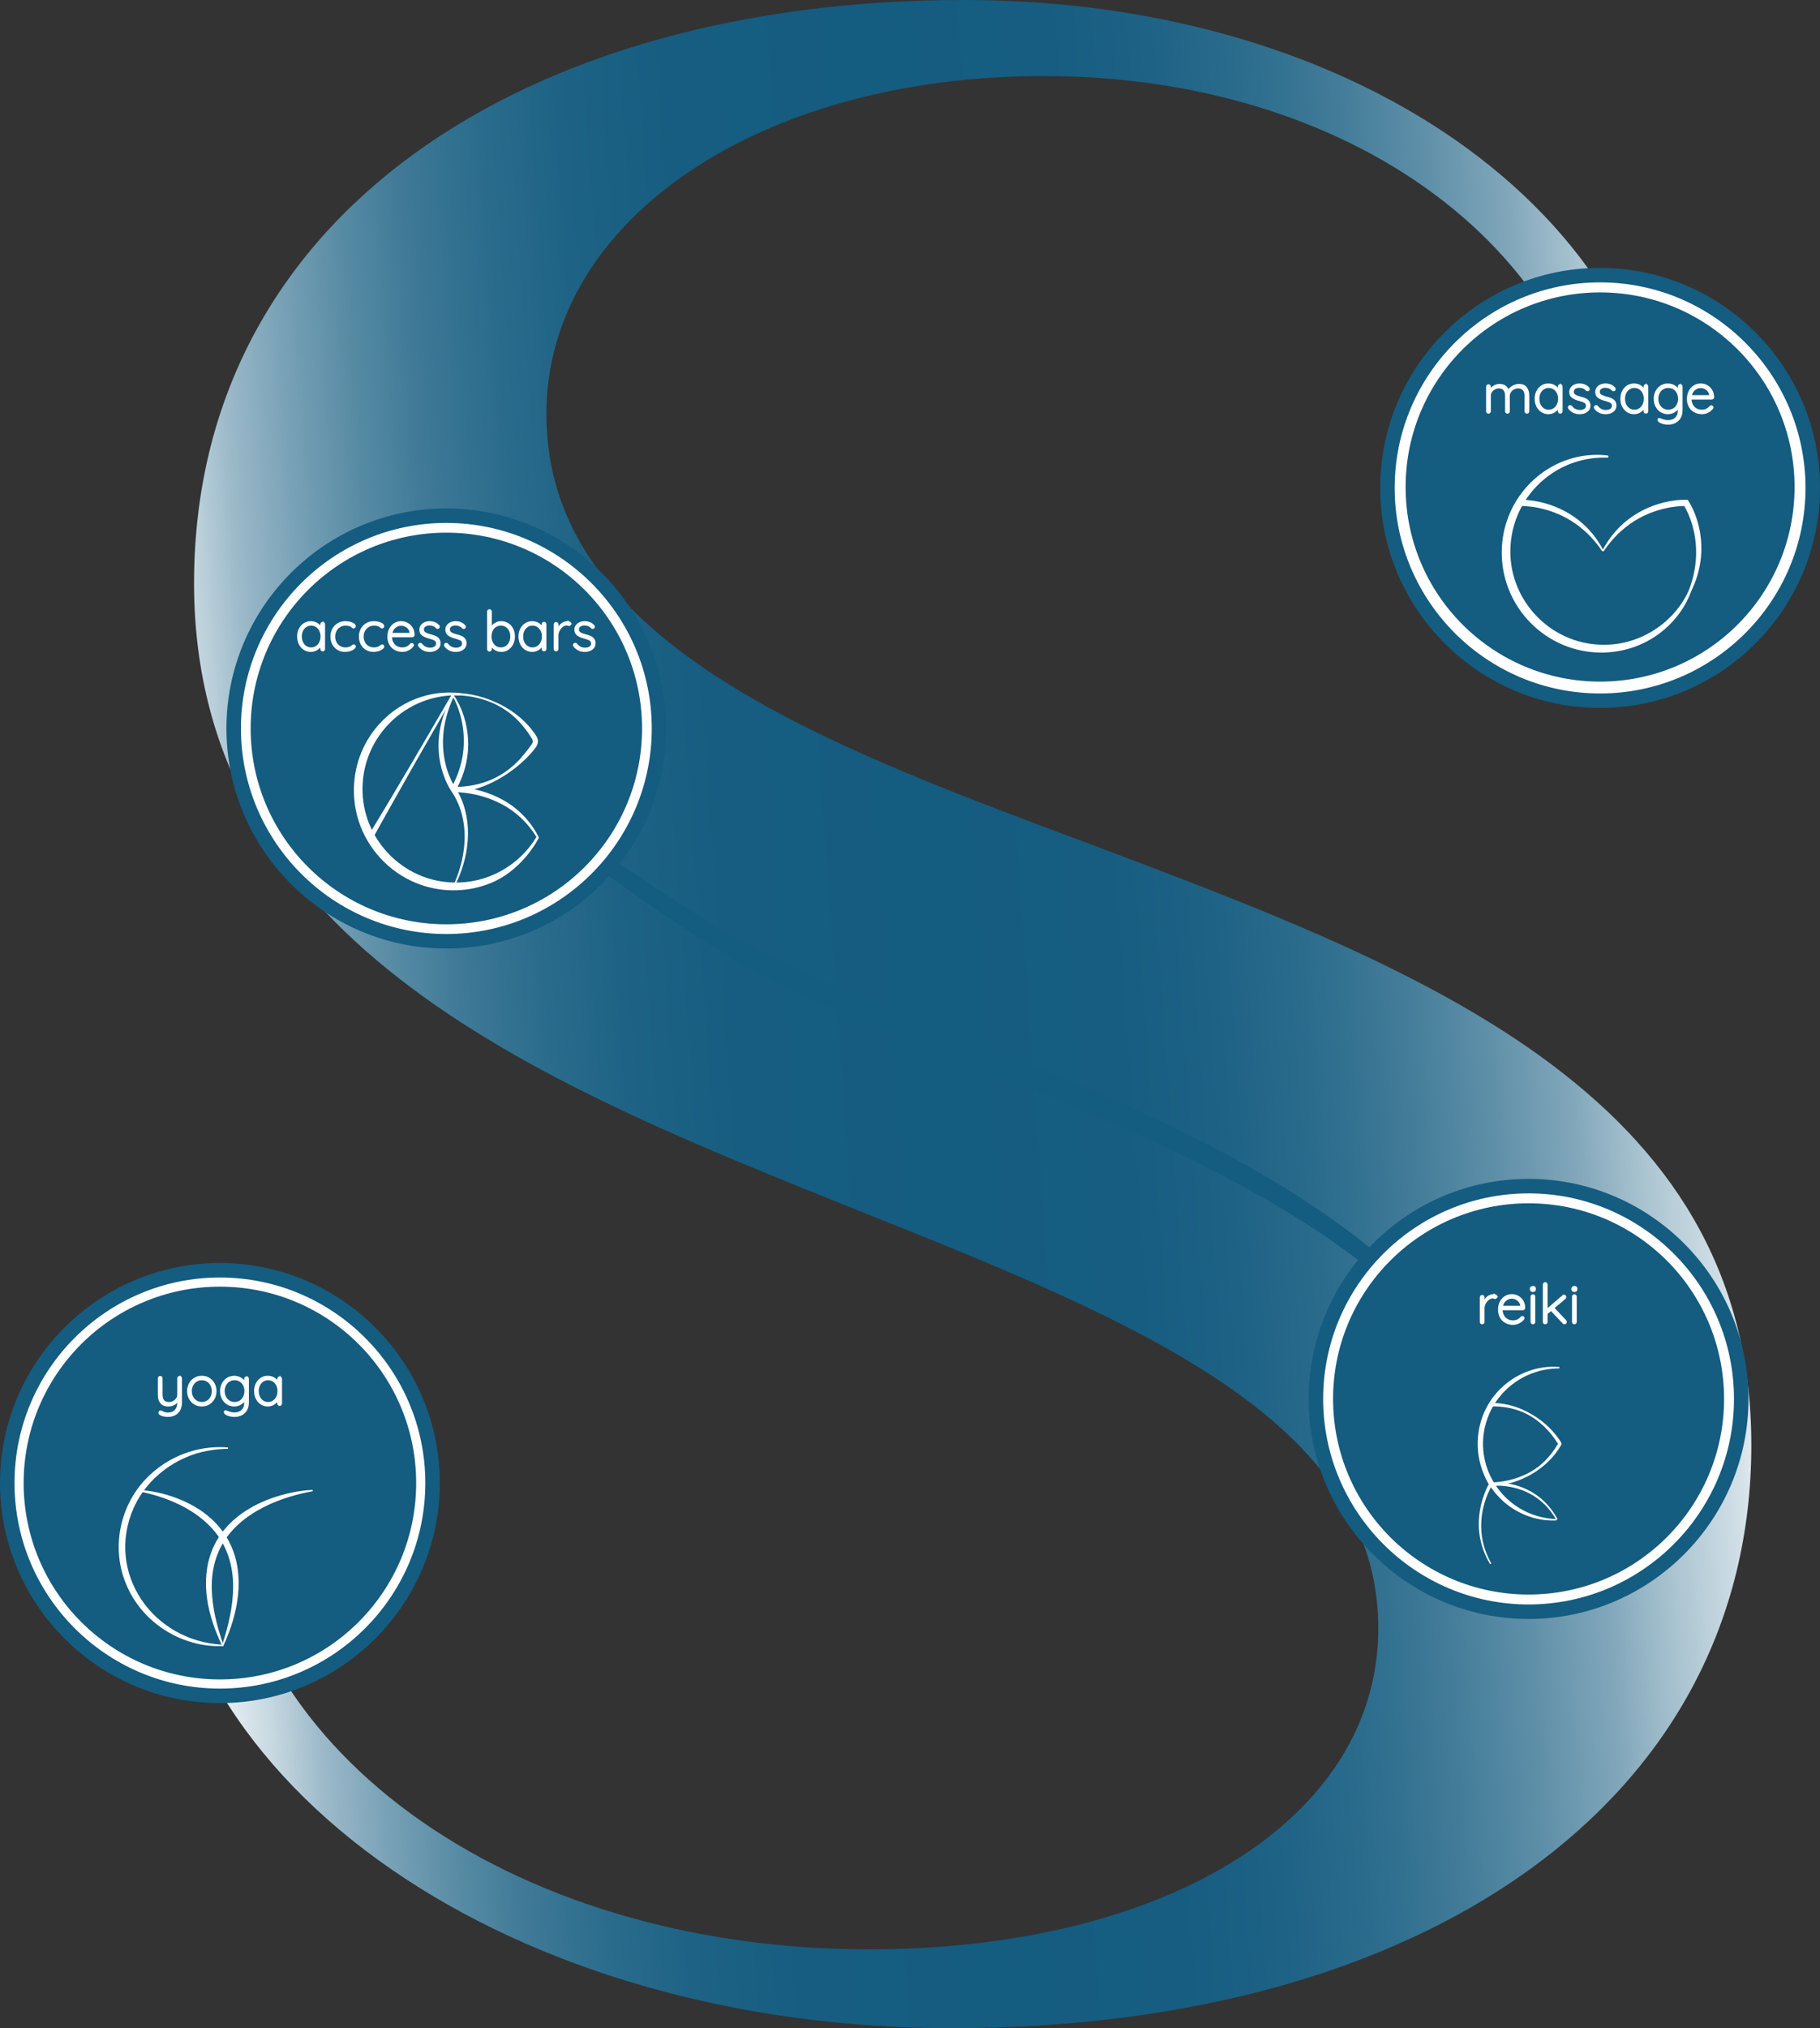 <?xml version="1.0" encoding="UTF-8"?>
<svg id="Layer_1" xmlns="http://www.w3.org/2000/svg" xmlns:xlink="http://www.w3.org/1999/xlink" viewBox="0 0 1286.86 1433.2">
  <rect x="0" y="0" width="1286.86" height="1433.2" fill="#333333" stroke="none"/>
  <defs>
    <style>
      .cls-1 {
        fill: #145c80;
      }

      .cls-2 {
        stroke: #fff;
        stroke-miterlimit: 10;
      }

      .cls-2, .cls-3 {
        fill: #fff;
      }

      .cls-4 {
        fill: url(#linear-gradient);
      }
    </style>
    <linearGradient id="linear-gradient" x1="114.96" y1="756.8" x2="1238.59" y2="676.71" gradientUnits="userSpaceOnUse">
      <stop offset="0" stop-color="#fff"/>
      <stop offset="0" stop-color="#f4f7f9"/>
      <stop offset=".04" stop-color="#c5d7e0"/>
      <stop offset=".07" stop-color="#9bb9c9"/>
      <stop offset=".11" stop-color="#76a0b5"/>
      <stop offset=".15" stop-color="#578ba4"/>
      <stop offset=".19" stop-color="#3f7997"/>
      <stop offset=".24" stop-color="#2b6c8c"/>
      <stop offset=".29" stop-color="#1e6385"/>
      <stop offset=".36" stop-color="#165d81"/>
      <stop offset=".49" stop-color="#145c80"/>
      <stop offset=".6" stop-color="#165d81"/>
      <stop offset=".67" stop-color="#1f6386"/>
      <stop offset=".73" stop-color="#2e6e8e"/>
      <stop offset=".78" stop-color="#437c99"/>
      <stop offset=".83" stop-color="#5e8fa8"/>
      <stop offset=".88" stop-color="#80a6ba"/>
      <stop offset=".92" stop-color="#a7c2cf"/>
      <stop offset=".97" stop-color="#d4e1e8"/>
      <stop offset="1" stop-color="#fff"/>
    </linearGradient>
  </defs>
  <g>
    <path class="cls-4" d="M112.1,1041.06h46.05c0,193.08,200.96,336.4,456.34,336.4,209.33,0,360.05-91.57,360.05-226.92,0-147.3-171.65-216.97-366.33-294.6-217.7-87.58-470.99-185.12-470.99-443.89S369.57,0,681.48,0c282.59,0,500.3,157.25,500.3,368.25h-46.05c0-183.13-173.74-314.51-397.73-314.51-200.96,0-351.67,101.52-351.67,238.87,0,159.24,188.4,230.9,380.98,302.56,232.36,87.58,470.99,175.17,470.99,425.98s-230.26,412.04-565.19,412.04c-309.81,0-561-169.2-561-392.14Z"/>
    <path class="cls-1" d="M291.55,467.37c20.72,24.48,40.95,49.48,62.95,72.79,28.83,31.08,62.64,56.57,97.95,79.87,31.82,21.29,64.31,41.59,98.36,59.05,22.53,10.41,46.27,20.33,69.27,29.76,158.35,64.8,371.38,132.66,450.98,297.39,9.28,19.56,16.85,39.69,23.91,60.1,0,0-1.47.63-1.47.63-10.58-24.59-21.47-49.08-35.26-72.03-19.46-31.95-45.1-59.83-73.15-84.44-36.31-31.57-77.57-57.24-120.08-79.57-102.23-53.46-213.04-87.7-317.08-137.23-26.39-13.25-51.4-29.19-75.91-45.6-35.43-24.19-70.81-48.97-101.12-79.54-30.25-30.58-55.32-65.64-80.64-100.24,0,0,1.29-.95,1.29-.95h0Z"/>
  </g>
  <g>
    <g>
      <g>
        <circle class="cls-3" cx="1131.37" cy="344.78" r="150.37"/>
        <path class="cls-1" d="M1131.37,500.27c-85.74,0-155.49-69.75-155.49-155.49s69.75-155.49,155.49-155.49,155.49,69.75,155.49,155.49-69.75,155.49-155.49,155.49ZM1131.37,199.54c-80.09,0-145.24,65.15-145.24,145.24s65.16,145.24,145.24,145.24,145.24-65.15,145.24-145.24-65.16-145.24-145.24-145.24Z"/>
      </g>
      <circle class="cls-1" cx="1131.37" cy="344.14" r="137.51"/>
    </g>
    <g>
      <path class="cls-2" d="M1079.14,273.93c1.11,1.44,1.66,3.34,1.66,5.7v11.01c0,.34-.11.62-.33.84-.22.22-.5.33-.84.33s-.62-.11-.84-.33c-.22-.22-.33-.5-.33-.84v-10.89c0-1.71-.41-3.1-1.23-4.18-.82-1.08-2.09-1.61-3.82-1.61-1.1,0-2.13.26-3.11.78-.98.52-1.77,1.23-2.37,2.12-.6.89-.9,1.86-.9,2.9v10.89c0,.34-.11.62-.33.84-.22.22-.5.33-.84.33s-.62-.11-.84-.33c-.22-.22-.33-.5-.33-.84v-11.01c0-1.69-.39-3.05-1.17-4.1-.78-1.05-2.01-1.58-3.68-1.58-1.07,0-2.08.26-3.03.78-.95.52-1.72,1.21-2.31,2.08-.59.87-.88,1.81-.88,2.82v11.01c0,.34-.11.62-.33.84-.22.22-.5.33-.84.33s-.62-.11-.84-.33c-.22-.22-.33-.5-.33-.84v-17.42c0-.34.11-.62.33-.84.22-.22.5-.33.84-.33s.62.11.84.33c.22.22.33.5.33.84v2.26c.71-1.06,1.66-1.94,2.86-2.65s2.47-1.05,3.8-1.05c1.51,0,2.82.36,3.91,1.09,1.1.73,1.88,1.79,2.35,3.19.55-1.14,1.55-2.14,3.01-3,1.46-.86,2.94-1.28,4.42-1.28,2.35,0,4.08.72,5.19,2.16Z"/>
      <path class="cls-2" d="M1104.03,272.27c.22.23.33.52.33.86v17.5c0,.34-.11.62-.33.84-.22.22-.5.33-.84.33s-.62-.11-.84-.33c-.22-.22-.33-.5-.33-.84v-2.61c-.65,1.17-1.63,2.15-2.94,2.96-1.3.8-2.73,1.21-4.27,1.21-1.75,0-3.32-.45-4.72-1.36-1.4-.91-2.49-2.15-3.29-3.73-.8-1.58-1.19-3.36-1.19-5.33s.4-3.74,1.21-5.31c.81-1.57,1.91-2.79,3.31-3.68,1.4-.88,2.94-1.32,4.64-1.32,1.57,0,3,.38,4.31,1.13,1.3.75,2.28,1.74,2.94,2.96v-2.41c0-.34.11-.62.33-.86.22-.23.5-.35.84-.35s.62.12.84.35ZM1098.71,288.94c1.08-.71,1.93-1.7,2.54-2.96.61-1.26.92-2.66.92-4.22s-.31-2.88-.92-4.12-1.46-2.22-2.54-2.94c-1.08-.71-2.3-1.07-3.66-1.07s-2.58.35-3.66,1.05c-1.08.7-1.93,1.67-2.54,2.9-.61,1.23-.92,2.63-.92,4.18s.3,2.96.9,4.22c.6,1.26,1.44,2.24,2.53,2.96,1.08.71,2.32,1.07,3.7,1.07s2.58-.36,3.66-1.07Z"/>
      <path class="cls-2" d="M1109.06,287.79c0-.34.17-.6.51-.78.16-.16.37-.23.63-.23.31,0,.6.13.86.39,1.54,2.02,3.59,3.03,6.15,3.03,1.25,0,2.34-.29,3.27-.88.93-.58,1.39-1.43,1.39-2.55s-.43-1.91-1.29-2.45-2.06-1.01-3.6-1.4c-2.17-.54-3.86-1.25-5.09-2.12-1.23-.87-1.84-2.15-1.84-3.83,0-1.06.3-2.02.9-2.86.6-.84,1.42-1.5,2.45-1.96s2.2-.7,3.5-.7c1.12,0,2.25.21,3.39.64,1.14.43,2.11,1.11,2.92,2.04.24.18.35.44.35.78,0,.31-.13.58-.39.82-.18.16-.42.23-.7.23-.26,0-.5-.1-.71-.31-.63-.7-1.37-1.23-2.23-1.59-.86-.36-1.79-.54-2.78-.54-1.23,0-2.28.29-3.15.86-.88.57-1.31,1.43-1.31,2.57.05,1.04.53,1.83,1.43,2.37s2.22,1.04,3.97,1.48c1.36.34,2.48.71,3.37,1.13.89.42,1.61,1,2.17,1.75.56.75.84,1.75.84,2.99,0,1.69-.68,3.03-2.04,4.03-1.36,1-3.04,1.5-5.05,1.5-3.18,0-5.71-1.18-7.59-3.54-.21-.34-.31-.62-.31-.86Z"/>
      <path class="cls-2" d="M1127.42,287.79c0-.34.17-.6.51-.78.16-.16.37-.23.63-.23.31,0,.6.13.86.39,1.54,2.02,3.59,3.03,6.15,3.03,1.25,0,2.34-.29,3.27-.88.93-.58,1.39-1.43,1.39-2.55s-.43-1.91-1.29-2.45-2.06-1.01-3.6-1.4c-2.17-.54-3.86-1.25-5.09-2.12-1.23-.87-1.84-2.15-1.84-3.83,0-1.06.3-2.02.9-2.86.6-.84,1.42-1.5,2.45-1.96s2.2-.7,3.5-.7c1.12,0,2.25.21,3.39.64,1.14.43,2.11,1.11,2.92,2.04.24.18.35.44.35.78,0,.31-.13.58-.39.82-.18.16-.42.23-.7.23-.26,0-.5-.1-.71-.31-.63-.7-1.37-1.23-2.23-1.59-.86-.36-1.79-.54-2.78-.54-1.23,0-2.28.29-3.15.86-.88.57-1.31,1.43-1.31,2.57.05,1.04.53,1.83,1.43,2.37s2.22,1.04,3.97,1.48c1.36.34,2.48.71,3.37,1.13.89.42,1.61,1,2.17,1.75.56.75.84,1.75.84,2.99,0,1.69-.68,3.03-2.04,4.03-1.36,1-3.04,1.5-5.05,1.5-3.18,0-5.71-1.18-7.59-3.54-.21-.34-.31-.62-.31-.86Z"/>
      <path class="cls-2" d="M1164.62,272.27c.22.23.33.52.33.86v17.5c0,.34-.11.62-.33.84-.22.22-.5.33-.84.33s-.62-.11-.84-.33c-.22-.22-.33-.5-.33-.84v-2.61c-.65,1.17-1.63,2.15-2.94,2.96-1.3.8-2.73,1.21-4.27,1.21-1.75,0-3.32-.45-4.72-1.36-1.4-.91-2.49-2.15-3.29-3.73-.8-1.58-1.19-3.36-1.19-5.33s.4-3.74,1.21-5.31c.81-1.57,1.91-2.79,3.31-3.68,1.4-.88,2.94-1.32,4.64-1.32,1.57,0,3,.38,4.31,1.13,1.3.75,2.28,1.74,2.94,2.96v-2.41c0-.34.11-.62.33-.86s.5-.35.84-.35.62.12.84.35ZM1159.3,288.94c1.08-.71,1.93-1.7,2.54-2.96.61-1.26.92-2.66.92-4.22s-.31-2.88-.92-4.12c-.61-1.24-1.46-2.22-2.54-2.94-1.08-.71-2.3-1.07-3.66-1.07s-2.58.35-3.66,1.05c-1.08.7-1.93,1.67-2.54,2.9-.61,1.23-.92,2.63-.92,4.18s.3,2.96.9,4.22c.6,1.26,1.44,2.24,2.52,2.96,1.08.71,2.32,1.07,3.7,1.07s2.58-.36,3.66-1.07Z"/>
      <path class="cls-2" d="M1188.85,272.25c.22.22.33.51.33.88v16.84c0,2.02-.42,3.75-1.27,5.19-.85,1.44-2.01,2.53-3.48,3.29-1.47.75-3.16,1.13-5.07,1.13-.91,0-1.87-.12-2.88-.35s-1.87-.53-2.58-.9-1.13-.74-1.23-1.13c-.18-.18-.27-.39-.27-.62,0-.26.12-.47.35-.62.1-.08.23-.12.39-.12s.46.09.9.27l.82.35c1.62.62,3.13.93,4.54.93,2.32,0,4.14-.66,5.46-1.96,1.32-1.31,1.98-3.08,1.98-5.31v-2.41c-.65,1.4-1.68,2.5-3.09,3.29-1.41.79-2.88,1.19-4.42,1.19-1.8,0-3.42-.45-4.87-1.34-1.45-.89-2.59-2.13-3.42-3.71-.83-1.58-1.25-3.36-1.25-5.33s.42-3.71,1.25-5.29,1.98-2.82,3.42-3.71,3.06-1.34,4.83-1.34c1.64,0,3.15.41,4.52,1.23,1.37.82,2.38,1.8,3.03,2.94v-2.49c0-.34.11-.62.33-.86s.5-.35.84-.35.62.11.84.33ZM1183.37,288.98c1.13-.69,2.02-1.66,2.66-2.92.64-1.26.96-2.68.96-4.26s-.32-3-.96-4.24-1.53-2.21-2.66-2.9c-1.14-.69-2.42-1.03-3.86-1.03s-2.68.36-3.82,1.07c-1.14.71-2.02,1.69-2.66,2.94s-.96,2.63-.96,4.16.32,2.96.96,4.2,1.53,2.22,2.66,2.94c1.13.71,2.41,1.07,3.82,1.07s2.72-.34,3.86-1.03Z"/>
      <path class="cls-2" d="M1211.14,281.51c-.23.22-.51.33-.82.33h-14.8c0,1.56.32,2.95.96,4.18.64,1.23,1.55,2.2,2.74,2.92,1.19.71,2.59,1.07,4.21,1.07,1.25,0,2.37-.26,3.37-.78.99-.52,1.79-1.18,2.39-1.98.29-.23.56-.35.82-.35s.5.1.71.31c.21.21.31.44.31.7,0,.29-.13.56-.39.82-.83,1.01-1.88,1.84-3.15,2.49s-2.6.97-4.01.97c-2.01,0-3.78-.43-5.32-1.28-1.54-.86-2.74-2.05-3.6-3.6-.86-1.54-1.29-3.33-1.29-5.35,0-2.13.42-3.99,1.27-5.58s1.98-2.81,3.39-3.66c1.41-.84,2.91-1.26,4.5-1.26s3.03.36,4.4,1.09c1.37.73,2.49,1.79,3.35,3.19.86,1.4,1.3,3.06,1.33,4.98,0,.31-.12.58-.35.8ZM1198.2,275.27c-1.29,1.04-2.12,2.53-2.49,4.47h13.35v-.31c-.13-1.17-.52-2.18-1.17-3.05-.65-.87-1.47-1.53-2.45-1.98-.98-.45-1.99-.68-3.03-.68-1.51,0-2.92.52-4.21,1.56Z"/>
    </g>
    <g>
      <g>
        <path class="cls-2" d="M1074.62,423.26c-.64-1.07-1.31-2.28-1.95-3.37-.47-.91-1.31-2.57-1.76-3.48-.5-1.18-1.34-2.9-1.78-4.1-.3-.76-.71-1.86-1-2.62-.08-.27-.77-2.33-.87-2.67-.25-.71-.42-1.44-.62-2.16-.19-.66-.42-1.52-.57-2.18l-.48-2.2c-.65-3.13-1.03-6.32-1.22-9.51-.43-8.11.63-16.32,3.15-24.04,1.51-4.63,3.47-9.15,6.16-13.22,2.97-.15,5.96.07,8.9.43,15.33,1.94,30.09,9.16,40.57,20.56.44.52,1.79,1.99,2.22,2.53.51.62,1.58,2.01,2.09,2.64.36.53,1.57,2.21,1.93,2.74.6.89,1.51,2.39,2.09,3.3.61,1.11,1.28,2.3,1.88,3.41-.73-1.02-1.52-2.13-2.25-3.16-.94-1.19-2.1-2.77-3.1-3.89-6.31-7.54-14.22-13.82-23.04-18.1-6.83-3.3-14.2-5.54-21.72-6.54-2.83-.38-5.68-.62-8.53-.55l1.32-.75c-.38.58-.73,1.17-1.06,1.77-7.44,13.67-9.66,30-6.77,45.26.22,1.02.41,2.21.67,3.22.17.63.6,2.57.81,3.19.3.96.62,2.22.94,3.17.21.57.85,2.56,1.06,3.14.36.95,1.04,2.66,1.4,3.61.51,1.15,1.05,2.41,1.54,3.57h0Z"/>
        <path class="cls-2" d="M1192.14,423.26c.49-1.15,1.04-2.41,1.54-3.57.36-.95,1.04-2.67,1.4-3.61.2-.62.84-2.48,1.06-3.14.32-.95.65-2.2.94-3.17.22-.64.63-2.5.81-3.19.27-1.01.45-2.19.67-3.22,2.88-15.26.67-31.58-6.77-45.26-.34-.6-.69-1.2-1.06-1.77l1.32.75c-2.85-.07-5.7.17-8.53.55-7.51,1-14.89,3.24-21.72,6.54-8.83,4.28-16.74,10.56-23.04,18.1-1.01,1.12-2.16,2.71-3.1,3.89-.73,1.03-1.52,2.14-2.25,3.16.59-1.11,1.27-2.31,1.88-3.41.56-.9,1.51-2.42,2.09-3.3.37-.55,1.54-2.17,1.93-2.74.5-.62,1.61-2.05,2.09-2.64.43-.54,1.75-1.97,2.22-2.53,10.49-11.39,25.24-18.62,40.57-20.56,2.94-.35,5.93-.58,8.9-.43,2.69,4.08,4.64,8.6,6.16,13.22,2.51,7.72,3.57,15.94,3.15,24.04-.2,3.19-.58,6.38-1.22,9.51-.26,1.26-.68,3.14-1.05,4.38-.2.72-.37,1.45-.62,2.16-.23.65-.8,2.55-1.07,3.19-.2.51-.6,1.58-.8,2.09-.45,1.2-1.27,2.93-1.78,4.1-.45.91-1.29,2.57-1.76,3.48-.64,1.08-1.3,2.3-1.95,3.37h0Z"/>
      </g>
      <path class="cls-2" d="M1196.16,415.15c-5.65,17.97-19.89,32.95-37.27,40.16-15.62,6.6-33.7,7.06-49.68,1.4-19.22-6.73-34.8-21.87-42.14-40.85-6.52-16.69-6.31-35.85.66-52.35,6.28-14.97,17.96-27.56,32.52-34.76,11.19-5.58,24.01-7.92,36.34-6.4.15,0,.28.15.26.3-.02.14-.14.24-.28.24-7.96-.28-15.96.84-23.5,3.36-3.23,1.07-6.39,2.41-9.41,3.96-17.34,8.9-30.11,25.18-34.5,44.18-1.11,4.77-1.69,9.7-1.73,14.6-.47,35.93,28.64,66.18,64.57,67.07,27.41,1.04,53.28-15.74,63.66-41.12.06-.14.21-.2.35-.14.14.06.2.21.15.35h0Z"/>
    </g>
  </g>
  <g>
    <g>
      <g>
        <circle class="cls-3" cx="1080.8" cy="988.52" r="150.37"/>
        <path class="cls-1" d="M1080.8,1144.01c-85.74,0-155.49-69.75-155.49-155.49s69.75-155.49,155.49-155.49,155.49,69.75,155.49,155.49-69.75,155.49-155.49,155.49ZM1080.8,843.28c-80.09,0-145.24,65.15-145.24,145.24s65.16,145.24,145.24,145.24,145.24-65.15,145.24-145.24-65.16-145.24-145.24-145.24Z"/>
      </g>
      <circle class="cls-1" cx="1080.8" cy="988.52" r="138.23"/>
    </g>
    <g>
      <path class="cls-2" d="M1057.57,915.27c.42.21.63.52.63.93,0,.36-.1.66-.31.88-.21.22-.46.33-.74.33-.13,0-.39-.06-.76-.19-.38-.13-.74-.19-1.08-.19-.97,0-1.92.37-2.88,1.11-.95.74-1.74,1.69-2.35,2.86s-.92,2.35-.92,3.54v9.61c0,.34-.11.62-.33.84-.22.22-.5.33-.84.33s-.62-.11-.84-.33c-.22-.22-.33-.5-.33-.84v-17.42c0-.34.11-.62.33-.84.22-.22.5-.33.84-.33s.62.11.84.33c.22.22.33.5.33.84v3.42c.6-1.48,1.51-2.7,2.72-3.68,1.21-.97,2.64-1.47,4.29-1.5.52,0,.99.1,1.41.31Z"/>
      <path class="cls-2" d="M1077.57,925.02c-.23.22-.51.33-.82.33h-14.8c0,1.56.32,2.95.96,4.18.64,1.23,1.55,2.2,2.74,2.92,1.19.71,2.59,1.07,4.21,1.07,1.25,0,2.37-.26,3.37-.78.99-.52,1.79-1.18,2.39-1.98.29-.23.56-.35.82-.35s.5.1.71.31c.21.21.31.44.31.7,0,.29-.13.56-.39.82-.83,1.01-1.88,1.84-3.15,2.49s-2.6.97-4.01.97c-2.01,0-3.78-.43-5.32-1.28-1.54-.86-2.74-2.05-3.6-3.6-.86-1.54-1.29-3.33-1.29-5.35,0-2.13.42-3.99,1.27-5.58s1.98-2.81,3.39-3.66c1.41-.84,2.91-1.26,4.5-1.26s3.03.36,4.4,1.09c1.37.73,2.49,1.79,3.35,3.19.86,1.4,1.3,3.06,1.33,4.98,0,.31-.12.58-.35.8ZM1064.63,918.77c-1.29,1.04-2.12,2.53-2.49,4.47h13.35v-.31c-.13-1.17-.52-2.18-1.17-3.05-.65-.87-1.47-1.53-2.45-1.98-.98-.45-1.99-.68-3.03-.68-1.51,0-2.92.52-4.21,1.56Z"/>
      <path class="cls-2" d="M1082.66,912.1c-.29-.25-.43-.6-.43-1.07v-.39c0-.47.15-.82.45-1.07s.71-.37,1.23-.37c1.04,0,1.57.48,1.57,1.44v.39c0,.47-.14.82-.41,1.07-.27.25-.67.37-1.19.37s-.93-.12-1.21-.37ZM1084.71,934.97c-.22.22-.5.33-.84.33s-.62-.11-.84-.33c-.22-.22-.33-.5-.33-.84v-17.89c0-.34.11-.62.33-.84.22-.22.5-.33.84-.33s.62.11.84.33c.22.22.33.5.33.84v17.89c0,.34-.11.62-.33.84Z"/>
      <path class="cls-2" d="M1107.36,934.14c0,.34-.14.62-.41.84-.27.22-.53.33-.76.33-.34,0-.63-.14-.86-.43l-8.65-9.1-2.94,2.49v5.87c0,.34-.11.62-.33.84-.22.22-.5.33-.84.33s-.62-.11-.84-.33c-.22-.22-.33-.5-.33-.84v-26.45c0-.34.11-.62.33-.84.22-.22.5-.33.84-.33s.62.11.84.33.33.5.33.84v17.74l11.31-9.69c.23-.26.51-.39.82-.39.29,0,.55.12.78.37.24.25.35.51.35.8,0,.31-.14.61-.43.9l-8.06,6.81,8.49,9.02c.23.26.35.56.35.89Z"/>
      <path class="cls-2" d="M1111.98,912.1c-.29-.25-.43-.6-.43-1.07v-.39c0-.47.15-.82.45-1.07s.71-.37,1.23-.37c1.04,0,1.57.48,1.57,1.44v.39c0,.47-.14.82-.41,1.07-.27.25-.67.37-1.19.37s-.93-.12-1.21-.37ZM1114.03,934.97c-.22.22-.5.33-.84.33s-.62-.11-.84-.33c-.22-.22-.33-.5-.33-.84v-17.89c0-.34.11-.62.33-.84.22-.22.5-.33.84-.33s.62.11.84.33c.22.22.33.5.33.84v17.89c0,.34-.11.62-.33.84Z"/>
    </g>
    <g>
      <g>
        <path class="cls-2" d="M1054.49,1048.09c10.9-.35,21.88-3.43,31.01-9.49,6.85-4.57,12.34-10.94,16.45-18.03l.18-.29s.01-.02.01-.02c0,0,0,0,0,0h0s0-.05,0-.07c0,0,0,0,0-.02-5.59-9.18-13.55-17.14-23.28-21.86-5.55-2.68-11.65-4.22-17.77-4.76l-.68-.07-.34-.03c-.42-.02-1.32-.06-1.7-.08l-.68-.04-.34-.02c-.61,0-1.78-.02-2.39-.02-.2,0-.55,0-.48,0-.02,0-.03.02-.04.03-.59,1.01-1.12,2.05-1.63,3.11-7.38,15.49-8.38,32-.55,47.53.61,1.31,1.38,2.65,2.08,3.92l.08.15.02.03s.04.03.07.03h0ZM1054.5,1049.5c-.62,0-1.15-.37-1.4-.93l-.17-.31c-.66-1.2-1.34-2.5-1.9-3.74-.9-1.89-1.6-3.87-2.28-5.86-.23-.77-.57-1.9-.78-2.68-.09-.41-.39-1.6-.49-2.03-.2-.89-.37-1.84-.54-2.73-.12-.82-.31-1.94-.4-2.75-.21-1.76-.38-3.77-.41-5.54-.09-2.28,0-4.67.18-6.94.7-8.14,2.86-16.25,6.89-23.4.27-.46.85-.74,1.37-.7h.35c.42,0,1.66.04,2.1.05,6.27.25,12.49,1.71,18.28,4.13,10.86,4.59,20.61,12.22,27.19,22.06.29.44.57.89.84,1.34.28.46.28,1.07,0,1.53-2.39,4.13-5.34,7.96-8.76,11.28-10.56,10.28-25.31,16.8-40.08,17.25h0Z"/>
        <path class="cls-2" d="M1053.95,1048.1c4.74-.38,9.52.08,14.17,1.04,7.65,1.61,14.96,4.98,20.97,9.98,4.85,4.04,8.82,9.12,11.79,14.66-3.61-6.34-8.51-11.98-14.56-16.1-5.51-3.78-11.87-6.29-18.42-7.5-4.26-.78-8.63-1.09-12.95-.76-.28.02-.57.05-.84.09l-.17-1.4h0Z"/>
        <path class="cls-2" d="M1054.63,1049.17c-2.5,4.15-4.3,8.7-5.64,13.35-2.44,8.56-2.91,17.73-1.1,26.47,1.2,5.61,3.3,11.02,6.14,16.02-3.14-5.26-5.54-11.04-6.78-17.06-2.33-10.9-1.04-22.42,2.99-32.77.91-2.32,1.93-4.6,3.19-6.76l1.2.75h0Z"/>
      </g>
      <path class="cls-2" d="M1099.85,1073.92c-14.35.56-28.85-5.38-38.92-15.64-21.58-21.55-20.67-57.75,2-78.15,9.63-8.82,22.59-13.94,35.66-13.85,1.33,0,2.67.05,4,.17-3.54.02-7.08.34-10.56,1.01-17.22,3.17-32.45,15.19-39.42,31.26-15.14,34.89,9.42,73.39,47.24,75.21h0Z"/>
    </g>
  </g>
  <g>
    <g>
      <g>
        <circle class="cls-3" cx="315.6" cy="514.77" r="150.37"/>
        <path class="cls-1" d="M315.6,670.25c-85.74,0-155.49-69.75-155.49-155.49s69.75-155.49,155.49-155.49,155.49,69.75,155.49,155.49-69.75,155.49-155.49,155.49ZM315.6,369.52c-80.09,0-145.24,65.15-145.24,145.24s65.16,145.24,145.24,145.24,145.24-65.15,145.24-145.24-65.16-145.24-145.24-145.24Z"/>
      </g>
      <circle class="cls-1" cx="315.6" cy="514.77" r="138.37"/>
    </g>
    <g>
      <path class="cls-2" d="M379.99,591.23c-.31.54-.64,1.07-.97,1.59-12.39,19.76-34.93,32.16-58.61,31.27-35.94-.89-65.06-31.16-64.59-67.1.03-4.9.62-9.84,1.73-14.61,4.4-19.01,17.17-35.29,34.52-44.2,3.02-1.55,6.19-2.89,9.41-3.96,7.55-2.52,15.56-3.65,23.51-3.37.14,0,.26-.1.28-.24.02-.16-.1-.29-.26-.3-12.34-1.51-25.16.82-36.36,6.4-14.57,7.2-26.25,19.8-32.53,34.77-6.97,16.51-7.19,35.68-.66,52.37,7.35,18.99,22.93,34.14,42.16,40.87,15.98,5.65,34.07,5.19,49.7-1.4,13.89-5.76,26.07-18.13,33.17-31.38"/>
      <path class="cls-2" d="M260.62,591.21c20.12-33.04,40.17-67.45,59.63-100.9,0,0,.09-.15.09-.15h.17c11.84-.13,23.58,3.14,34.04,8.59,9.15,4.85,17.55,11.67,23.38,20.34.26.39.76,1.15,1.01,1.53.58.95.91,2.05.92,3.16.02,1.38-.46,2.75-1.3,3.84-1.09,1.52-2.27,2.98-3.5,4.39-11.17,12.43-28.87,23.78-45.5,26.5-2.96.48-5.96.72-8.97.73l-.05-2.65c.22,0,.41,0,.61,0h.58c11.82.33,23.62,3.48,33.95,9.26,8.96,5.02,16.65,12.28,22.05,21.02.99,1.61,1.91,3.26,2.76,4.94.04.08,0,.17-.07.21-.07.04-.16.01-.21-.06,0,0-.59-.96-.59-.96-6.01-9.84-14.7-18.05-24.92-23.34-7.86-4.12-16.5-6.7-25.29-7.84-2.74-.35-5.49-.58-8.25-.57h-.52s-.05-2.64-.05-2.64c20.1-.03,36.97-7.06,49.87-22.73,2.11-2.49,4.1-5.08,5.96-7.75.92-1.17,1.08-2.83.3-4.12-4.07-6.69-9.03-12.9-15.16-17.84-11.44-9.19-26.42-13.57-41-13.36,0,0,.26-.16.26-.16-4.26,7.29-10.29,17.99-14.63,25.38-9.32,16.16-19.9,34.69-28.99,50.93-4.15,7.42-10.22,18.22-14.26,25.6-.35.64-1.16.88-1.8.52-.66-.36-.89-1.21-.49-1.86h0Z"/>
      <path class="cls-2" d="M321.7,557.1c12.45,19.69,10.44,45.13.92,65.58-.63,1.36-1.3,2.71-2.04,4.02,1.37-2.67,2.49-5.46,3.51-8.28,4.96-13.95,6.75-29.52,2.73-43.91-1.58-5.69-4.1-11.09-7.35-15.98-.93-1.5,1.21-2.93,2.24-1.43h0Z"/>
      <path class="cls-2" d="M320.53,491.69c6.03,8.91,9.36,20.14,9.93,30.85.13,2.1.1,4.49,0,6.6-.04,1.02-.19,2.28-.26,3.3-.15,1.06-.27,2.23-.44,3.28l-.4,2.17c-.17,1.05-.49,2.19-.72,3.23-.78,3.18-1.86,6.39-3.12,9.42-.45,1.2-1.27,2.85-1.81,4.02l-.23.5-.26.49c-.36.69-1.18,2.23-1.54,2.92l-1.01,1.91c-.48-.72-1.44-2.06-1.86-2.77-1.36-2.2-2.51-4.56-3.52-6.94-8.09-19.61-5.42-40.92,5.22-58.99h0ZM320.53,491.69c-3.48,7.52-6.04,15.41-7.19,23.59-1.86,13.65.37,28.01,7.2,40.04.34.59.7,1.17,1.08,1.73l-2.24.12c.36-.66,1.16-2.19,1.5-2.82.13-.23.37-.71.48-.95.34-.71,1.04-2.2,1.35-2.89.24-.6.96-2.32,1.22-2.95,1.51-3.95,2.7-8.08,3.48-12.25,2.66-14.74.21-30.42-6.89-43.63h0Z"/>
    </g>
    <g>
      <path class="cls-2" d="M229,440.24c.22.23.33.52.33.86v17.5c0,.34-.11.62-.33.84-.22.22-.5.33-.84.33s-.62-.11-.84-.33c-.22-.22-.33-.5-.33-.84v-2.61c-.65,1.17-1.63,2.15-2.94,2.96-1.31.8-2.73,1.21-4.27,1.21-1.75,0-3.32-.45-4.72-1.36s-2.49-2.15-3.29-3.73c-.8-1.58-1.19-3.36-1.19-5.33s.4-3.74,1.21-5.31c.81-1.57,1.91-2.79,3.31-3.68,1.4-.88,2.94-1.32,4.64-1.32,1.57,0,3,.38,4.31,1.13,1.3.75,2.28,1.74,2.94,2.96v-2.41c0-.34.11-.62.33-.86.22-.23.5-.35.84-.35s.62.12.84.35ZM223.68,456.91c1.08-.71,1.93-1.7,2.54-2.96.61-1.26.92-2.66.92-4.22s-.31-2.88-.92-4.12c-.61-1.24-1.46-2.22-2.54-2.94-1.08-.71-2.3-1.07-3.66-1.07s-2.58.35-3.66,1.05-1.93,1.67-2.54,2.9c-.61,1.23-.92,2.63-.92,4.18s.3,2.96.9,4.22c.6,1.26,1.44,2.24,2.52,2.96,1.08.71,2.32,1.07,3.7,1.07s2.58-.36,3.66-1.07Z"/>
      <path class="cls-2" d="M247.55,439.83c1.06.27,1.91.64,2.54,1.11.64.47.96.97.96,1.52,0,.29-.1.54-.29.78-.2.23-.44.35-.72.35-.26,0-.48-.05-.65-.16-.17-.1-.36-.26-.57-.47-.34-.34-.67-.58-.98-.74-.39-.18-.91-.33-1.55-.45-.64-.12-1.32-.17-2.05-.17-1.44,0-2.75.36-3.93,1.09-1.19.73-2.12,1.71-2.8,2.96-.68,1.24-1.02,2.62-1.02,4.12s.33,2.96.98,4.2,1.56,2.22,2.72,2.94c1.16.71,2.48,1.07,3.97,1.07.94,0,1.69-.08,2.25-.23.56-.16,1.12-.38,1.66-.66.18-.1.5-.34.94-.7.21-.18.39-.32.55-.41.16-.09.33-.14.51-.14.31,0,.56.1.74.29.18.19.27.45.27.76,0,.44-.31.91-.94,1.42-.63.51-1.49.94-2.58,1.3-1.1.36-2.31.54-3.64.54-1.91,0-3.6-.45-5.09-1.34-1.49-.89-2.64-2.13-3.46-3.71-.82-1.58-1.23-3.36-1.23-5.33s.42-3.62,1.25-5.19c.83-1.57,2.01-2.82,3.52-3.75,1.51-.93,3.25-1.4,5.21-1.4,1.23,0,2.37.14,3.42.41Z"/>
      <path class="cls-2" d="M267.67,439.83c1.06.27,1.9.64,2.54,1.11s.96.97.96,1.52c0,.29-.1.54-.29.78s-.44.35-.72.35c-.26,0-.48-.05-.65-.16-.17-.1-.36-.26-.57-.47-.34-.34-.67-.58-.98-.74-.39-.18-.91-.33-1.55-.45s-1.33-.17-2.05-.17c-1.44,0-2.75.36-3.93,1.09-1.19.73-2.12,1.71-2.8,2.96s-1.02,2.62-1.02,4.12.33,2.96.98,4.2c.65,1.24,1.56,2.22,2.72,2.94,1.16.71,2.49,1.07,3.97,1.07.94,0,1.69-.08,2.25-.23.56-.16,1.12-.38,1.66-.66.18-.1.5-.34.94-.7.21-.18.39-.32.55-.41.16-.09.33-.14.51-.14.31,0,.56.1.74.29s.27.45.27.76c0,.44-.31.91-.94,1.42-.63.51-1.49.94-2.58,1.3s-2.31.54-3.64.54c-1.9,0-3.6-.45-5.09-1.34-1.49-.89-2.64-2.13-3.46-3.71-.82-1.58-1.23-3.36-1.23-5.33s.42-3.62,1.25-5.19c.84-1.57,2.01-2.82,3.52-3.75s3.25-1.4,5.21-1.4c1.23,0,2.37.14,3.43.41Z"/>
      <path class="cls-2" d="M292.27,449.48c-.23.22-.51.33-.82.33h-14.79c0,1.56.32,2.95.96,4.18.64,1.23,1.55,2.2,2.74,2.92,1.19.71,2.59,1.07,4.21,1.07,1.25,0,2.38-.26,3.37-.78.99-.52,1.79-1.18,2.39-1.98.29-.23.56-.35.82-.35s.49.1.71.31c.21.21.31.44.31.7,0,.29-.13.56-.39.82-.83,1.01-1.88,1.84-3.15,2.49s-2.6.97-4.01.97c-2.01,0-3.78-.43-5.32-1.28-1.54-.86-2.74-2.05-3.6-3.6-.86-1.54-1.29-3.33-1.29-5.35,0-2.13.42-3.99,1.27-5.58.85-1.59,1.98-2.81,3.38-3.66,1.41-.84,2.91-1.26,4.5-1.26s3.03.36,4.4,1.09c1.37.73,2.48,1.79,3.35,3.19.86,1.4,1.3,3.06,1.33,4.98,0,.31-.12.58-.35.8ZM279.34,443.24c-1.29,1.04-2.12,2.53-2.49,4.47h13.35v-.31c-.13-1.17-.52-2.18-1.17-3.05-.65-.87-1.47-1.53-2.45-1.98-.98-.45-1.99-.68-3.03-.68-1.51,0-2.92.52-4.21,1.56Z"/>
      <path class="cls-2" d="M296.03,455.76c0-.34.17-.6.51-.78.16-.16.37-.23.63-.23.31,0,.6.13.86.39,1.54,2.02,3.59,3.03,6.14,3.03,1.25,0,2.34-.29,3.27-.88.93-.58,1.39-1.43,1.39-2.55s-.43-1.91-1.29-2.45-2.06-1.01-3.6-1.4c-2.17-.54-3.86-1.25-5.09-2.12-1.23-.87-1.84-2.15-1.84-3.83,0-1.06.3-2.02.9-2.86.6-.84,1.41-1.5,2.45-1.96s2.2-.7,3.5-.7c1.12,0,2.25.21,3.38.64,1.14.43,2.11,1.11,2.92,2.04.24.18.35.44.35.78,0,.31-.13.58-.39.82-.18.16-.42.23-.7.23-.26,0-.5-.1-.71-.31-.63-.7-1.37-1.23-2.23-1.59-.86-.36-1.79-.54-2.78-.54-1.23,0-2.28.29-3.15.86-.88.57-1.31,1.43-1.31,2.57.05,1.04.53,1.83,1.43,2.37s2.22,1.04,3.97,1.48c1.36.34,2.48.71,3.37,1.13.89.42,1.61,1,2.17,1.75.56.75.84,1.75.84,2.99,0,1.69-.68,3.03-2.04,4.03-1.36,1-3.04,1.5-5.05,1.5-3.18,0-5.71-1.18-7.59-3.54-.21-.34-.31-.62-.31-.86Z"/>
      <path class="cls-2" d="M314.39,455.76c0-.34.17-.6.51-.78.16-.16.37-.23.63-.23.31,0,.6.13.86.39,1.54,2.02,3.59,3.03,6.15,3.03,1.25,0,2.34-.29,3.27-.88s1.39-1.43,1.39-2.55-.43-1.91-1.29-2.45-2.06-1.01-3.6-1.4c-2.17-.54-3.86-1.25-5.09-2.12-1.23-.87-1.84-2.15-1.84-3.83,0-1.06.3-2.02.9-2.86.6-.84,1.42-1.5,2.45-1.96s2.2-.7,3.5-.7c1.12,0,2.25.21,3.39.64,1.13.43,2.11,1.11,2.92,2.04.23.18.35.44.35.78,0,.31-.13.58-.39.82-.18.16-.42.23-.71.23-.26,0-.5-.1-.71-.31-.62-.7-1.37-1.23-2.23-1.59-.86-.36-1.79-.54-2.78-.54-1.23,0-2.28.29-3.15.86-.88.57-1.31,1.43-1.31,2.57.05,1.04.53,1.83,1.43,2.37s2.22,1.04,3.97,1.48c1.36.34,2.48.71,3.37,1.13.89.42,1.61,1,2.17,1.75s.84,1.75.84,2.99c0,1.69-.68,3.03-2.04,4.03-1.36,1-3.04,1.5-5.05,1.5-3.19,0-5.71-1.18-7.59-3.54-.21-.34-.31-.62-.31-.86Z"/>
      <path class="cls-2" d="M359.09,440.75c1.41.88,2.51,2.11,3.31,3.68.79,1.57,1.19,3.34,1.19,5.31s-.4,3.71-1.19,5.31c-.8,1.59-1.89,2.85-3.29,3.75-1.4.91-2.96,1.36-4.68,1.36-1.49,0-2.87-.37-4.13-1.11-1.27-.74-2.29-1.72-3.07-2.94v2.57c0,.34-.11.62-.33.86-.22.23-.5.35-.84.35s-.62-.12-.84-.35c-.22-.23-.33-.52-.33-.86v-26.49c0-.34.11-.62.33-.84.22-.22.5-.33.84-.33s.62.11.84.33c.22.22.33.5.33.84v11.47c.71-1.27,1.7-2.29,2.97-3.07,1.28-.78,2.68-1.17,4.19-1.17,1.72,0,3.29.44,4.7,1.32ZM357.85,456.89c1.08-.73,1.93-1.72,2.54-2.98s.92-2.65.92-4.18-.31-2.95-.92-4.18c-.61-1.23-1.46-2.2-2.54-2.9-1.08-.7-2.3-1.05-3.66-1.05s-2.62.34-3.72,1.03c-1.1.69-1.95,1.65-2.54,2.9s-.9,2.65-.9,4.2.31,2.96.92,4.22c.61,1.26,1.46,2.24,2.54,2.96,1.08.71,2.31,1.07,3.7,1.07s2.58-.36,3.66-1.09Z"/>
      <path class="cls-2" d="M385.52,440.24c.22.23.33.52.33.86v17.5c0,.34-.11.62-.33.84-.22.22-.5.33-.84.33s-.62-.11-.84-.33c-.22-.22-.33-.5-.33-.84v-2.61c-.65,1.17-1.63,2.15-2.94,2.96-1.3.8-2.73,1.21-4.27,1.21-1.75,0-3.32-.45-4.72-1.36s-2.49-2.15-3.29-3.73c-.8-1.58-1.19-3.36-1.19-5.33s.4-3.74,1.21-5.31c.81-1.57,1.91-2.79,3.31-3.68,1.4-.88,2.94-1.32,4.64-1.32,1.57,0,3,.38,4.3,1.13,1.3.75,2.28,1.74,2.94,2.96v-2.41c0-.34.11-.62.33-.86.22-.23.5-.35.84-.35s.62.12.84.35ZM380.2,456.91c1.08-.71,1.93-1.7,2.54-2.96.61-1.26.92-2.66.92-4.22s-.31-2.88-.92-4.12c-.61-1.24-1.46-2.22-2.54-2.94-1.08-.71-2.3-1.07-3.66-1.07s-2.58.35-3.66,1.05c-1.08.7-1.93,1.67-2.54,2.9-.61,1.23-.92,2.63-.92,4.18s.3,2.96.9,4.22c.6,1.26,1.44,2.24,2.52,2.96,1.08.71,2.32,1.07,3.7,1.07s2.58-.36,3.66-1.07Z"/>
      <path class="cls-2" d="M402.77,439.73c.42.21.63.52.63.93,0,.36-.11.66-.31.88-.21.22-.46.33-.74.33-.13,0-.39-.06-.76-.19-.38-.13-.74-.19-1.08-.19-.97,0-1.93.37-2.88,1.11-.95.74-1.74,1.69-2.35,2.86s-.92,2.35-.92,3.54v9.61c0,.34-.11.62-.33.84-.22.22-.5.33-.84.33s-.62-.11-.84-.33c-.22-.22-.33-.5-.33-.84v-17.42c0-.34.11-.62.33-.84.22-.22.5-.33.84-.33s.62.11.84.33c.22.22.33.5.33.84v3.42c.6-1.48,1.51-2.7,2.72-3.68s2.64-1.47,4.29-1.5c.52,0,.99.1,1.41.31Z"/>
      <path class="cls-2" d="M405.62,455.76c0-.34.17-.6.51-.78.16-.16.37-.23.63-.23.31,0,.6.13.86.39,1.54,2.02,3.59,3.03,6.15,3.03,1.25,0,2.34-.29,3.27-.88s1.39-1.43,1.39-2.55-.43-1.91-1.29-2.45-2.06-1.01-3.6-1.4c-2.17-.54-3.86-1.25-5.09-2.12-1.23-.87-1.84-2.15-1.84-3.83,0-1.06.3-2.02.9-2.86.6-.84,1.42-1.5,2.45-1.96s2.2-.7,3.5-.7c1.12,0,2.25.21,3.39.64,1.13.43,2.11,1.11,2.92,2.04.23.18.35.44.35.78,0,.31-.13.58-.39.82-.18.16-.42.23-.71.23-.26,0-.5-.1-.71-.31-.62-.7-1.37-1.23-2.23-1.59-.86-.36-1.79-.54-2.78-.54-1.23,0-2.28.29-3.15.86-.88.57-1.31,1.43-1.31,2.57.05,1.04.53,1.83,1.43,2.37s2.22,1.04,3.97,1.48c1.36.34,2.48.71,3.37,1.13.89.42,1.61,1,2.17,1.75s.84,1.75.84,2.99c0,1.69-.68,3.03-2.04,4.03-1.36,1-3.04,1.5-5.05,1.5-3.19,0-5.71-1.18-7.59-3.54-.21-.34-.31-.62-.31-.86Z"/>
    </g>
  </g>
  <g>
    <g>
      <circle class="cls-3" cx="155.49" cy="1047.97" r="150.37"/>
      <path class="cls-1" d="M155.49,1203.46c-85.74,0-155.49-69.75-155.49-155.49s69.75-155.49,155.49-155.49,155.49,69.75,155.49,155.49-69.75,155.49-155.49,155.49ZM155.49,902.73c-80.09,0-145.24,65.15-145.24,145.24s65.16,145.24,145.24,145.24,145.24-65.15,145.24-145.24-65.16-145.24-145.24-145.24Z"/>
    </g>
    <circle class="cls-1" cx="155.49" cy="1047.97" r="138.77"/>
    <g>
      <path class="cls-2" d="M127.84,973.08c.22.22.33.5.33.84v17.15c0,2.05-.4,3.8-1.21,5.25-.81,1.45-1.93,2.55-3.37,3.31-1.44.75-3.05,1.13-4.85,1.13-1.1,0-2.12-.12-3.07-.35-.95-.23-1.74-.54-2.37-.93-.55-.34-.82-.71-.82-1.13,0-.05.03-.18.08-.39.08-.26.21-.45.39-.58.18-.13.38-.19.59-.19.16,0,.31.04.47.12,1.67.91,3.26,1.36,4.78,1.36,2.17,0,3.88-.67,5.15-2.02,1.27-1.35,1.9-3.19,1.9-5.52v-1.36c-.65,1.09-1.59,1.96-2.82,2.63-1.23.66-2.56.99-3.99.99-2.27,0-3.99-.67-5.17-2.02-1.17-1.35-1.76-3.18-1.76-5.48v-11.94c0-.34.11-.62.33-.84.22-.22.5-.33.84-.33s.62.11.84.33.33.5.33.84v11.59c0,1.87.41,3.28,1.23,4.24.82.96,2.11,1.44,3.86,1.44,1.07,0,2.09-.27,3.07-.8.98-.53,1.76-1.23,2.35-2.1.59-.87.88-1.8.88-2.78v-11.59c0-.34.11-.62.33-.84s.5-.33.84-.33.62.11.84.33Z"/>
      <path class="cls-2" d="M151.3,988.31c-.86,1.58-2.05,2.82-3.56,3.71-1.51.89-3.2,1.34-5.05,1.34s-3.54-.45-5.05-1.34c-1.51-.89-2.7-2.13-3.56-3.71-.86-1.58-1.29-3.35-1.29-5.29s.43-3.71,1.29-5.29c.86-1.58,2.05-2.83,3.56-3.73,1.51-.91,3.2-1.36,5.05-1.36s3.54.45,5.05,1.36c1.51.91,2.7,2.15,3.56,3.73.86,1.58,1.29,3.34,1.29,5.29s-.43,3.71-1.29,5.29ZM149.27,978.82c-.65-1.24-1.56-2.22-2.72-2.94-1.16-.71-2.45-1.07-3.86-1.07s-2.69.36-3.84,1.07c-1.15.71-2.05,1.69-2.72,2.94-.67,1.25-1,2.65-1,4.2s.33,2.92,1,4.16c.67,1.24,1.57,2.22,2.72,2.94s2.43,1.07,3.84,1.07,2.69-.35,3.86-1.05c1.16-.7,2.07-1.67,2.72-2.92.65-1.24.98-2.64.98-4.2s-.33-2.96-.98-4.2Z"/>
      <path class="cls-2" d="M175.16,973.43c.22.22.33.51.33.88v16.84c0,2.02-.42,3.75-1.27,5.19-.85,1.44-2.01,2.53-3.48,3.29-1.47.75-3.16,1.13-5.07,1.13-.91,0-1.87-.12-2.88-.35-1-.23-1.87-.53-2.58-.89s-1.13-.74-1.23-1.13c-.18-.18-.27-.39-.27-.62,0-.26.12-.47.35-.62.1-.08.23-.12.39-.12s.46.09.9.27l.82.35c1.62.62,3.13.93,4.54.93,2.32,0,4.14-.66,5.46-1.96,1.32-1.31,1.98-3.08,1.98-5.31v-2.41c-.65,1.4-1.68,2.5-3.09,3.29-1.41.79-2.88,1.19-4.42,1.19-1.8,0-3.43-.45-4.87-1.34-1.45-.89-2.59-2.13-3.42-3.71-.83-1.58-1.25-3.36-1.25-5.33s.42-3.71,1.25-5.29c.83-1.58,1.98-2.82,3.42-3.71,1.45-.89,3.06-1.34,4.83-1.34,1.64,0,3.15.41,4.52,1.22,1.37.82,2.38,1.8,3.03,2.94v-2.49c0-.34.11-.62.33-.86.22-.23.5-.35.84-.35s.62.11.84.33ZM169.68,990.15c1.13-.69,2.02-1.66,2.66-2.92.64-1.26.96-2.68.96-4.26s-.32-3-.96-4.24c-.64-1.25-1.53-2.21-2.66-2.9-1.14-.69-2.42-1.03-3.86-1.03s-2.68.36-3.82,1.07c-1.13.71-2.02,1.69-2.66,2.94-.64,1.25-.96,2.63-.96,4.16s.32,2.96.96,4.2c.64,1.24,1.53,2.22,2.66,2.94s2.41,1.07,3.82,1.07,2.72-.34,3.86-1.03Z"/>
      <path class="cls-2" d="M198.57,973.45c.22.23.33.52.33.86v17.5c0,.34-.11.62-.33.84-.22.22-.5.33-.84.33s-.62-.11-.84-.33c-.22-.22-.33-.5-.33-.84v-2.61c-.65,1.17-1.63,2.15-2.94,2.96-1.31.8-2.73,1.21-4.27,1.21-1.75,0-3.32-.45-4.72-1.36-1.4-.91-2.49-2.15-3.29-3.73s-1.19-3.36-1.19-5.33.4-3.74,1.21-5.31c.81-1.57,1.91-2.79,3.31-3.68,1.4-.88,2.94-1.32,4.64-1.32,1.57,0,3,.38,4.31,1.13,1.3.75,2.28,1.74,2.94,2.96v-2.41c0-.34.11-.62.33-.86s.5-.35.84-.35.62.12.84.35ZM193.24,990.12c1.08-.71,1.93-1.7,2.54-2.96s.92-2.67.92-4.22-.31-2.88-.92-4.12c-.61-1.24-1.46-2.22-2.54-2.94-1.08-.71-2.3-1.07-3.66-1.07s-2.58.35-3.66,1.05c-1.08.7-1.93,1.67-2.54,2.9-.61,1.23-.92,2.62-.92,4.18s.3,2.96.9,4.22,1.44,2.24,2.53,2.96c1.08.71,2.32,1.07,3.7,1.07s2.58-.36,3.66-1.07Z"/>
    </g>
    <g>
      <path class="cls-2" d="M157.53,1162.68c-28.81,1.19-56.95-16.6-67.86-43.41-11.5-27.23-3.56-59.57,18.89-78.67,12.55-10.92,28.99-17.23,45.6-17.51,2.35-.04,4.7.02,7.04.21-4.68.04-9.35.44-13.94,1.28-22.7,3.97-43.29,19.14-52.94,40.17-21.01,46.59,13.46,95.67,63.21,97.93h0Z"/>
      <path class="cls-2" d="M98.16,1053.32c9.05.5,18,2.59,26.55,5.76,11.51,4.33,22.45,11.11,30.51,21,16.2,19.75,15.52,45.91,7.58,69.34-1.03,3.01-2.16,5.98-3.36,8.92-.64,1.45-1.27,2.9-1.92,4.34,4.38-13.43,7.84-27.41,7.81-41.67.07-14.04-3.99-27.88-12.7-38.58-13.26-16.48-34.81-25.28-54.48-29.11h0Z"/>
      <path class="cls-2" d="M220.61,1053.33c-20.91,3.83-43.8,12.63-57.89,29.11-9.61,11.15-13.72,25.17-13.5,39.75.22,13.86,3.77,27.42,8.31,40.49-.69-1.44-1.36-2.89-2.04-4.34-1.59-3.63-3.11-7.42-4.34-11.2-7.77-22.76-7.74-48.11,8.83-67.06,8.57-9.88,20.19-16.67,32.42-21,9.09-3.17,18.6-5.26,28.21-5.76h0Z"/>
    </g>
  </g>
</svg>